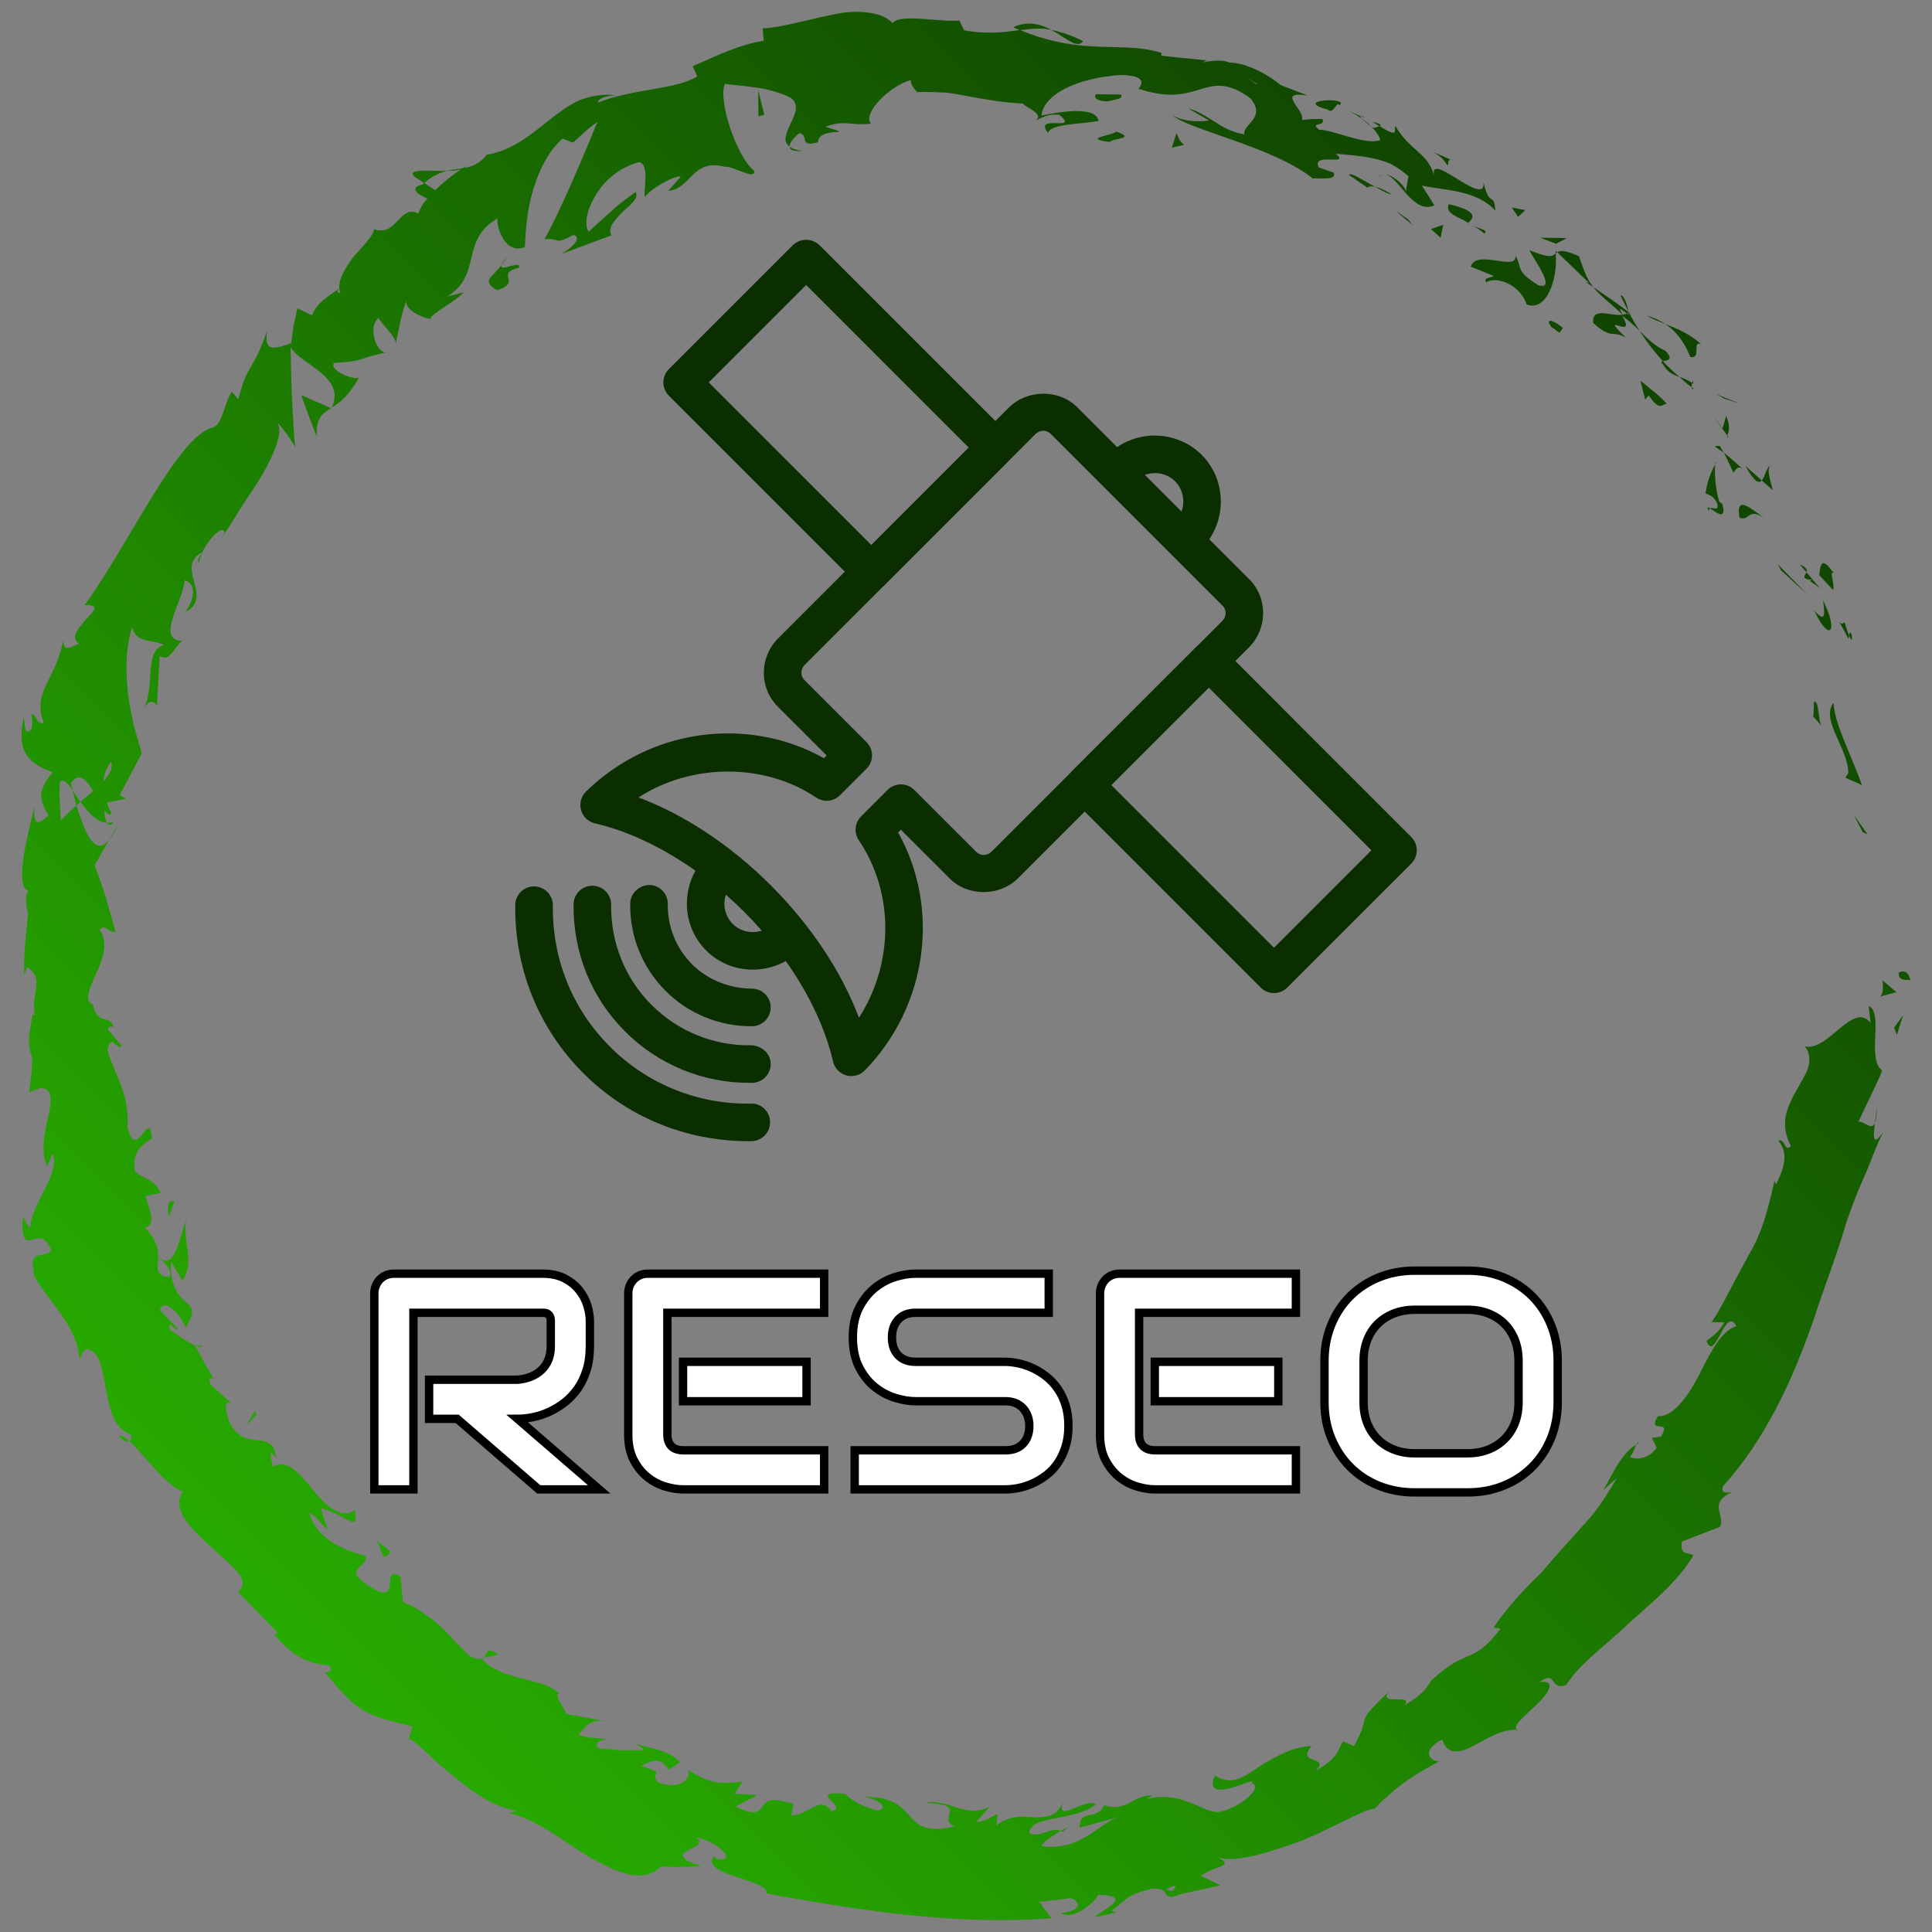 <?xml version="1.0" encoding="UTF-8" standalone="no" ?>
<!DOCTYPE svg PUBLIC "-//W3C//DTD SVG 1.1//EN" "http://www.w3.org/Graphics/SVG/1.1/DTD/svg11.dtd">
<svg xmlns="http://www.w3.org/2000/svg" xmlns:xlink="http://www.w3.org/1999/xlink" version="1.1" width="500" height="500" viewBox="0 0 500 500" xml:space="preserve">
<rect x="0" y="0" width="500" height="500" fill="#808080" stroke="none"/>
<desc>Logo for RESEO</desc>
<defs>
</defs>
<g transform="matrix(1.727 0 0 1.727 250 250)" id="n_fAuHnSbyV3S6o67riQa"  >
<g style="" vector-effect="non-scaling-stroke"   >
		<g transform="matrix(3.693 0 0 3.693 121.768 -47.657)" id="zaBJpGKNh4OfTV3_jV9RK"  >
<linearGradient id="SVGID_18" gradientUnits="userSpaceOnUse" gradientTransform="matrix(1 0 0 1 0 0)"  x1="12.211" y1="87.942" x2="89.256" y2="10.898">
<stop offset="0%" style="stop-color:rgb(44,192,0);stop-opacity: 1"/>
<stop offset="100%" style="stop-color:rgb(11,46,0);stop-opacity: 1"/>
</linearGradient>
<path style="stroke: none; stroke-width: 1; stroke-dasharray: none; stroke-linecap: butt; stroke-dashoffset: 0; stroke-linejoin: miter; stroke-miterlimit: 4; fill: url(#SVGID_18); fill-rule: nonzero; opacity: 1;" vector-effect="non-scaling-stroke"  transform=" translate(-83.71, -36.514)" d="M 88.588 49.717 C 88.568 50.074 88.981 49.946 89.059 50 C 88.938 49.396 88.48 49.734 88.588 49.717 z M 87.128 43.991 L 87.312 44.065 L 86.77 43.296 z M 85.941 38.738 C 85.397 39.43 86.543 40.591 86.54 41.59 L 86.42 41.779 L 87.089 42.076 C 86.704 40.948 85.968 39.584 85.941 38.738 z M 86.387 35.464 C 86.193 35.74 85.943 34.946 86.547 36.15 C 86.552 36.076 86.562 36.051 86.569 36.006 C 86.499 35.829 86.438 35.648 86.387 35.464 z M 86.569 36.006 C 86.792 36.555 86.653 35.56 86.569 36.006 z M 85.362 33.563 L 85.924 34.162 C 86.004 33.949 85.736 33.303 85.956 33.487 C 85.483 32.817 85.41 33.042 85.362 33.563 z M 84.575 33.13 L 84.842 33.442 C 84.874 33.349 84.849 33.243 84.575 33.13 z M 85.409 34.111 L 84.842 33.442 C 84.787 33.592 84.581 33.699 85.082 33.757 C 84.86 33.784 85.117 33.847 85.409 34.111 z M 85.516 34.587 C 85.571 35.035 85.66 35.591 85.15 34.979 C 85.755 36.298 86.178 35.909 85.516 34.587 z M 85.144 38.705 L 85.138 38.995 C 85.134 39.14 85.112 39.289 85.112 39.289 L 85.461 39.68 C 85.302 39.48 85.365 38.599 85.144 38.705 z M 83.373 29.128 C 83.219 29.168 83.166 29.566 83.03 29.717 L 83.475 30.114 C 83.412 29.81 83.203 29.282 83.373 29.128 z M 83.029 29.717 L 82.367 29.131 C 82.734 29.792 82.911 29.845 83.029 29.717 z M 83.805 33.357 L 84.894 34.358 L 83.684 33.124 z M 81.519 26.4 L 82.096 26.585 L 81.146 26.202 z M 80.132 24.707 C 80.6 24.791 80.173 24.018 80.569 24.189 C 80.124 23.774 79.59 23.557 79.116 23.371 C 79.536 23.646 79.865 24.057 80.132 24.707 z M 78.361 23.027 C 78.574 23.157 78.834 23.257 79.116 23.371 C 78.885 23.216 78.63 23.099 78.361 23.027 z M 81.629 27.892 C 81.665 27.787 81.786 27.548 81.581 27.103 L 81.434 27.621 L 81.629 27.892 z" stroke-linecap="round" />
</g>
		<g transform="matrix(3.693 0 0 3.693 97.649 -87.162)" id="xNsQaG9dKB-ht7OhOYfSZ"  >
<linearGradient id="SVGID_19" gradientUnits="userSpaceOnUse" gradientTransform="matrix(1 0 0 1 0 0)"  x1="12.211" y1="87.942" x2="89.256" y2="10.898">
<stop offset="0%" style="stop-color:rgb(44,192,0);stop-opacity: 1"/>
<stop offset="100%" style="stop-color:rgb(11,46,0);stop-opacity: 1"/>
</linearGradient>
<path style="stroke: none; stroke-width: 1; stroke-dasharray: none; stroke-linecap: butt; stroke-dashoffset: 0; stroke-linejoin: miter; stroke-miterlimit: 4; fill: url(#SVGID_19); fill-rule: nonzero; opacity: 1;" vector-effect="non-scaling-stroke"  transform=" translate(-77.178, -25.815)" d="M 81.431 27.638 L 81.435 27.621 L 81.024 27.03 L 81.431 27.638 z M 81.678 27.96 L 81.629 27.892 C 81.614 27.942 81.614 27.965 81.678 27.96 z M 83.14 31.244 C 82.676 30.938 81.936 30.213 82.127 31.23 C 82.56 31.379 82.446 30.792 83.14 31.244 z M 81.484 28.593 C 81.505 28.579 81.875 29.396 81.875 29.396 C 81.961 29.32 82.015 29.093 82.242 29.237 C 82.242 29.237 81.505 28.576 81.484 28.593 z M 81.112 28.322 L 81.484 28.593 L 81.317 28.309 z M 79.112 24.448 C 78.71 24.282 78.414 23.979 78.069 23.645 C 78.354 24.082 78.675 24.505 79.014 24.876 C 79.163 24.84 79.496 24.849 79.112 24.448 z M 80.257 25.988 L 80.186 25.934 C 80.19 25.999 80.206 26.04 80.257 25.988 z M 74.659 20.388 L 74.665 20.499 L 74.726 20.454 z M 79.011 24.992 C 79.206 25.33 79.439 25.432 79.688 25.512 C 79.449 25.316 79.224 25.103 79.014 24.876 C 78.947 24.892 78.912 24.914 79.011 24.992 z M 77.296 22.205 L 77.607 22.846 C 77.579 22.598 77.43 22.171 77.296 22.205 z M 80.2 25.755 L 80.25 25.79 C 80.244 25.631 80.219 25.671 80.2 25.755 z M 80.2 25.755 C 80.031 25.634 79.857 25.575 79.688 25.511 C 79.857 25.675 80.023 25.822 80.186 25.934 C 80.182 25.874 80.187 25.814 80.2 25.755 z M 71.849 21.687 C 72.123 21.424 73.175 21.661 73.486 22.571 C 74.278 22.89 74.76 21.567 74.665 20.499 C 74.529 20.622 74.449 20.709 73.598 20.375 C 73.741 20.696 74.736 22.009 73.965 21.794 C 72.997 21.194 73.333 21.11 73.033 20.595 C 73.098 21.259 71.444 20.303 71.216 21.038 L 72.143 21.412 C 72.087 21.511 71.699 21.445 71.849 21.687 z M 75.888 21.662 L 76.191 21.871 C 75.93 21.541 75.818 21.224 75.611 20.618 C 75.028 20.352 74.842 20.381 74.726 20.453 L 76.021 21.702 L 75.888 21.662 z" stroke-linecap="round" />
</g>
		<g transform="matrix(3.693 0 0 3.693 1.316 -18.789)" id="XTg84KqXqelCHLyk6yWSj"  >
<linearGradient id="SVGID_20" gradientUnits="userSpaceOnUse" gradientTransform="matrix(1 0 0 1 0 0)"  x1="12.211" y1="87.942" x2="89.256" y2="10.898">
<stop offset="0%" style="stop-color:rgb(44,192,0);stop-opacity: 1"/>
<stop offset="100%" style="stop-color:rgb(11,46,0);stop-opacity: 1"/>
</linearGradient>
<path style="stroke: none; stroke-width: 1; stroke-dasharray: none; stroke-linecap: butt; stroke-dashoffset: 0; stroke-linejoin: miter; stroke-miterlimit: 4; fill: url(#SVGID_20); fill-rule: nonzero; opacity: 1;" vector-effect="non-scaling-stroke"  transform=" translate(-51.09, -44.331)" d="M 77.385 22.99 C 76.9 23.065 76.115 22.644 76.184 23.324 C 76.951 24.026 76.944 23.597 77.513 23.923 C 76.287 22.737 78.018 24.121 77.358 23.035 C 77.639 23.234 77.861 23.444 78.069 23.645 C 77.901 23.387 77.746 23.12 77.606 22.846 L 77.614 22.894 L 77.62 22.9 L 77.615 22.903 C 77.627 22.996 77.62 23.037 77.585 22.954 C 77.578 22.953 77.562 22.939 77.554 22.933 C 77.503 22.963 77.445 22.982 77.386 22.989 C 77.112 22.557 77.412 22.852 77.554 22.933 C 77.574 22.922 77.597 22.918 77.615 22.903 L 77.614 22.895 C 77.645 22.859 76.191 21.872 76.191 21.872 C 76.414 22.169 76.784 22.443 77.385 22.99 z M 80.875 30.953 C 80.881 30.89 80.908 30.875 80.933 30.856 C 80.832 30.793 80.781 30.778 80.875 30.953 z M 80.744 30.238 C 80.857 30.308 81.054 30.301 81.219 30.658 C 81.285 31.015 81.043 30.765 80.932 30.855 C 81.149 30.992 81.623 31.397 81.418 30.655 L 81.307 30.586 C 81.089 29.941 81.083 28.899 81.192 28.966 C 80.956 29.354 80.804 29.788 80.744 30.238 z M 79.167 26.597 C 79.167 26.597 78.93 26.338 78.651 26.116 L 78.102 25.668 L 78.292 26.432 L 78.44 26.262 C 78.878 26.922 78.966 26.632 79.167 26.597 z M 74.673 20.112 L 75.108 19.891 C 75.119 19.872 74.042 19.869 74.042 19.869 L 74.673 20.112 z M 73.134 19.022 L 73.427 18.748 L 72.884 18.64 z M 20.952 67.197 L 21.241 67.456 C 21.155 67.358 21.058 67.271 20.952 67.197 z M 19.699 64.82 L 19.495 64.846 C 19.646 64.912 19.739 64.922 19.699 64.82 z M 29.678 17.157 C 28.956 17.163 28.035 17.056 28.346 17.387 L 28.749 17.649 C 29.011 17.407 29.331 17.238 29.678 17.157 z M 14.64 42.905 L 14.794 42.764 L 14.485 42.3 C 14.534 42.483 14.563 42.685 14.64 42.905 z M 16.342 43.639 L 15.957 44.309 C 16.079 44.163 16.206 43.948 16.342 43.639 z M 31.16 77.485 L 31.455 77.431 L 31.757 77.361 C 31.209 76.994 31.329 77.332 31.16 77.485 z M 55.48 11.889 C 55.073 11.681 54.64 11.527 54.193 11.43 C 54.807 11.774 55.262 12.221 55.48 11.889 z M 16.369 68.517 C 16.572 68.7 16.705 68.751 16.786 68.697 C 16.584 68.507 16.433 68.418 16.369 68.517 z M 52.648 11.328 C 52.739 11.376 52.83 11.403 52.923 11.444 C 53.318 11.401 53.721 11.333 54.192 11.43 C 53.741 11.178 53.193 11.065 52.648 11.328 z M 77.934 68.842 C 77.971 68.82 78.002 68.785 78.04 68.768 C 77.996 68.725 77.967 68.77 77.934 68.842 z M 87.694 55.068 C 87.696 55.242 87.654 55.52 87.619 55.783 C 87.669 55.66 87.699 55.444 87.694 55.068 z M 66.747 14.937 C 67.121 15.086 66.825 14.922 66.747 14.937 z M 67.687 17.296 C 67.591 17.303 67.505 17.331 67.449 17.415 C 67.511 17.347 67.596 17.305 67.687 17.296 z M 48.759 13.961 L 48.727 13.961 C 48.84 14.04 48.821 14.025 48.759 13.961 z M 67.203 15.376 C 67.079 15.252 66.943 15.138 66.799 15.038 C 66.859 15.104 66.981 15.21 67.203 15.376 z M 67.222 15.157 L 67.519 15.347 C 67.597 15.305 67.577 15.245 67.222 15.157 z" stroke-linecap="round" />
</g>
		<g transform="matrix(3.693 0 0 3.693 -17.926 0.78)" id="-QSYcn6V5CjKHKIkscWIG"  >
<linearGradient id="SVGID_21" gradientUnits="userSpaceOnUse" gradientTransform="matrix(1 0 0 1 0 0)"  x1="12.211" y1="87.942" x2="89.256" y2="10.898">
<stop offset="0%" style="stop-color:rgb(44,192,0);stop-opacity: 1"/>
<stop offset="100%" style="stop-color:rgb(11,46,0);stop-opacity: 1"/>
</linearGradient>
<path style="stroke: none; stroke-width: 1; stroke-dasharray: none; stroke-linecap: butt; stroke-dashoffset: 0; stroke-linejoin: miter; stroke-miterlimit: 4; fill: url(#SVGID_21); fill-rule: nonzero; opacity: 1;" vector-effect="non-scaling-stroke"  transform=" translate(-45.879, -49.631)" d="M 66.233 14.716 C 66.443 14.809 66.627 14.92 66.799 15.038 C 66.741 14.977 66.721 14.941 66.747 14.937 L 66.233 14.716 z M 54.572 84.517 C 54.597 84.527 54.626 84.531 54.654 84.546 C 54.988 84.313 54.834 84.365 54.572 84.517 z M 24.994 26.796 C 25.002 26.781 24.999 26.767 25.006 26.753 L 24.959 26.781 L 24.994 26.796 z" stroke-linecap="round" />
</g>
		<g transform="matrix(3.693 0 0 3.693 -97.403 -82.426)" id="HSvd1QcdNH_T7ST_zvr0o"  >
<linearGradient id="SVGID_22" gradientUnits="userSpaceOnUse" gradientTransform="matrix(1 0 0 1 0 0)"  x1="12.211" y1="87.942" x2="89.256" y2="10.898">
<stop offset="0%" style="stop-color:rgb(44,192,0);stop-opacity: 1"/>
<stop offset="100%" style="stop-color:rgb(11,46,0);stop-opacity: 1"/>
</linearGradient>
<path style="stroke: none; stroke-width: 1; stroke-dasharray: none; stroke-linecap: butt; stroke-dashoffset: 0; stroke-linejoin: miter; stroke-miterlimit: 4; fill: url(#SVGID_22); fill-rule: nonzero; opacity: 1;" vector-effect="non-scaling-stroke"  transform=" translate(-24.355, -27.098)" d="M 24.387 27.944 C 24.34 27.195 24.602 27.004 24.96 26.78 L 23.751 26.251 L 24.063 27.105 L 24.387 27.944 z" stroke-linecap="round" />
</g>
		<g transform="matrix(3.693 0 0 3.693 -2.042 0)" id="Zu6D03_S6tgoJ5BWWLg4a"  >
<linearGradient id="SVGID_23" gradientUnits="userSpaceOnUse" gradientTransform="matrix(1 0 0 1 0 0)"  x1="12.211" y1="87.942" x2="89.256" y2="10.898">
<stop offset="0%" style="stop-color:rgb(44,192,0);stop-opacity: 1"/>
<stop offset="100%" style="stop-color:rgb(11,46,0);stop-opacity: 1"/>
</linearGradient>
<path style="stroke: none; stroke-width: 1; stroke-dasharray: none; stroke-linecap: butt; stroke-dashoffset: 0; stroke-linejoin: miter; stroke-miterlimit: 4; fill: url(#SVGID_23); fill-rule: nonzero; opacity: 1;" vector-effect="non-scaling-stroke"  transform=" translate(-50.18, -49.42)" d="M 24.838 72.309 L 24.546 71.41 C 25.739 71.764 26.059 72.447 25.934 71.496 C 25.405 71.894 24.765 71.337 24.24 70.687 C 23.715 70.037 23.186 69.391 22.598 69.737 L 22.484 69.11 C 22.572 69.249 22.653 69.225 22.74 69.362 C 22.599 68.109 21.442 69.246 20.825 67.879 C 20.647 67.385 20.633 66.984 20.952 67.197 L 20.07 66.395 C 19.928 66.095 20.171 66.057 20.319 66.349 L 20.167 66.125 L 19.878 65.607 L 19.455 64.852 L 19.496 64.846 C 19.199 64.718 18.655 64.349 18.405 64.154 C 18.389 63.672 18.634 64.297 18.738 64.124 C 18.738 64.124 18.003 63.387 18.024 63.375 C 18.12 63.12 18.313 63.152 18.509 63.322 C 18.724 63.485 18.949 63.782 19.07 64.091 C 19.494 63.409 19.331 63.277 19.05 63.042 C 18.797 62.801 18.428 62.446 18.471 61.411 L 18.937 62.187 C 19.46 61.375 18.966 60.831 19.081 59.763 C 18.917 60.036 18.625 62.023 17.952 61.174 C 17.952 60.863 17.853 60.496 17.416 60.044 C 17.876 59.896 17.63 59.406 17.434 58.753 L 18.064 58.631 C 17.706 57.979 17.403 58.112 17.015 57.758 C 16.869 56.944 17.307 56.682 17.698 56.413 C 17.607 55.116 17.052 57.456 16.703 55.948 C 16.742 55.442 16.676 54.933 16.511 54.453 C 16.358 53.976 16.089 53.483 15.892 52.833 C 16.075 52.043 16.289 52.937 16.458 52.646 L 15.915 51.999 C 15.919 51.83 16.078 51.876 16.158 51.899 C 15.931 51.332 15.517 51.888 15.297 50.972 C 14.948 50.857 15.149 50.369 15.408 49.788 C 15.684 49.203 15.953 48.534 15.582 47.945 C 15.777 47.677 15.967 48.103 16.218 48.031 C 15.771 46.455 15.87 46.689 15.376 45.331 L 15.957 44.307 C 15.362 45.028 14.954 43.928 14.639 42.902 C 14.367 43.15 14.128 43.368 14.007 43.521 L 13.954 42.737 C 13.935 42.345 13.961 41.958 13.961 41.958 C 14.109 41.801 14.285 42.001 14.485 42.296 C 14.462 42.195 14.435 42.094 14.404 41.995 C 14.769 41.523 15.058 41.884 15.313 42.325 L 14.794 42.76 C 15.119 43.203 15.492 43.613 15.872 43.607 C 15.813 43.501 15.778 43.31 15.773 43.106 C 15.862 43.219 15.946 43.296 16.016 43.266 C 16.095 43.232 15.958 43.053 15.866 42.792 L 16.645 42.627 L 16.388 42.49 L 17.283 40.8 C 17.193 40.432 17.076 40.062 16.968 39.682 C 16.88 39.296 16.807 38.906 16.749 38.514 C 16.646 37.699 16.584 36.756 16.887 35.677 C 17.129 36.378 17.622 36.117 18.177 36.391 C 17.342 36.679 17.861 38.048 17.355 39.02 C 17.618 38.503 17.853 38.721 17.9 38.889 L 18.012 36.844 C 18.462 37.077 18.497 36.595 18.926 36.23 C 17.841 36.175 18.955 34.637 19.032 33.767 C 19.35 33.879 19.573 34.211 19.079 35.049 C 20.224 34.443 18.598 33.228 19.744 32.624 C 19.626 32.834 19.513 32.92 19.613 33.085 C 19.646 32.457 20.567 31.398 20.645 31.831 L 20.527 32.038 C 20.758 31.715 21.029 31.297 21.297 30.841 C 21.583 30.396 21.914 29.944 22.171 29.489 C 22.701 28.592 23.021 27.724 22.791 27.372 C 22.885 27.431 23.437 28.182 23.52 28.369 C 23.52 28.369 23.481 28.113 23.461 27.749 L 23.381 26.376 C 23.334 25.364 23.33 24.305 23.33 24.305 C 23.691 24.994 25.581 25.498 25.003 26.751 C 25.343 26.556 25.695 26.265 26.095 25.553 C 25.833 25.643 24.879 25.243 25.09 24.949 C 26.383 24.873 25.904 24.798 27.249 24.512 C 26.861 24.654 26.409 23.516 26.901 23.118 C 26.941 23.313 27.675 23.941 27.59 24.18 L 27.786 23.241 C 27.897 22.779 28.041 22.335 28.041 22.335 C 27.857 22.725 28.585 23.117 29.048 23.17 C 28.788 23.088 30.097 22.412 30.35 22.082 L 29.687 22.253 C 31.126 21.357 30.181 19.972 31.726 19.084 C 31.657 19.397 32.025 20.576 32.829 20.251 C 32.859 19.911 32.87 19.044 33.095 18.186 C 33.317 17.33 33.719 16.403 34.365 15.846 L 34.783 16.011 L 35.27 15.569 C 35.514 15.346 35.779 15.165 35.779 15.165 C 35.564 15.676 35.176 16.639 34.769 17.553 C 34.363 18.477 33.945 19.371 33.631 19.927 C 34.32 19.872 33.972 20.191 34.806 19.754 C 35.241 19.888 34.559 20.392 34.323 20.524 L 36.35 19.77 C 36.168 19.485 36.471 19.151 36.789 18.825 C 37.12 18.533 37.47 18.261 37.327 18.014 L 37.013 18.244 C 36.822 18.374 36.578 18.567 36.348 18.787 L 35.422 19.621 C 35.233 19.34 35.335 18.761 35.691 18.169 C 36.078 17.496 36.715 17.004 37.464 16.8 C 37.942 16.91 37.6 18.025 37.718 18.22 C 37.822 17.937 38.968 17.292 39.156 17.397 L 38.649 17.966 C 39.097 17.936 39.355 17.604 39.659 17.306 C 39.963 17.017 40.331 16.817 40.924 16.989 C 41.293 16.939 42.177 17.561 42.141 17.159 C 41.405 16.557 40.666 14.296 40.948 13.629 C 41.022 13.637 41.571 13.685 42.154 13.767 C 42.734 13.828 43.373 14.053 43.619 14.191 C 44.333 14.691 42.956 15.742 43.573 16.17 C 43.56 15.986 43.85 15.713 43.976 15.62 C 44.385 15.717 43.916 16.205 44.725 15.997 C 44.761 15.303 46.418 15.796 45.033 15.367 C 45.828 15.069 45.915 15.327 46.876 15.243 C 46.518 14.82 47.63 13.706 48.501 13.466 C 48.457 13.642 48.66 13.858 48.755 13.956 C 49.192 13.949 49.578 13.961 49.936 13.98 C 50.294 14.024 50.624 14.094 50.949 14.151 C 51.599 14.27 52.229 14.381 53.034 14.424 C 53.171 14.59 53.919 14.844 53.563 15.109 C 53.8 15.019 54.034 14.824 54.524 14.882 C 55.385 15.61 53.434 14.807 54.063 15.621 C 54.167 15.237 55.373 15.268 56.111 15.131 C 56 14.495 54.509 14.768 53.797 14.908 C 53.874 14.068 55.214 13.377 57.043 13.263 C 58.465 13.31 57.524 13.921 57.789 13.842 C 59.032 14.237 59.659 14.018 60.237 13.846 C 60.812 13.672 61.345 13.526 62.284 14.217 C 62.927 15.024 61.968 15.239 62.023 15.672 C 61.467 15.581 61.099 15.343 60.766 15.124 C 60.427 14.925 60.134 14.715 59.763 14.63 L 60.595 15.107 C 60.199 15.19 59.451 15.137 59.1 14.886 C 59.667 15.457 63.223 16.184 64.8 17.462 C 65.184 17.448 65.809 17.541 65.645 17.222 L 65.051 17.019 C 64.707 16.372 66.374 16.991 65.739 16.46 C 66.189 16.507 66.687 16.53 67.199 16.636 C 67.455 16.689 67.715 16.762 67.97 16.871 C 68.214 17.001 68.455 17.166 68.686 17.377 L 68.574 18.026 C 68.644 17.86 68.08 17.297 67.698 17.289 C 68.275 17.314 68.852 18.958 69.739 18.556 L 69.234 17.752 C 70.117 17.953 71.462 17.916 72.214 18.776 C 72.156 17.982 71.979 18.678 71.734 17.631 C 71.83 18.72 69.319 16.115 69.769 17.474 C 69.492 16.371 68.786 16.411 68.156 15.331 C 68.092 15.525 68.316 15.838 67.517 15.341 C 67.432 15.376 67.343 15.4 67.252 15.411 L 67.202 15.37 L 67.238 15.414 C 67.188 15.424 67.182 15.428 67.252 15.429 C 67.412 15.606 67.526 15.778 67.54 15.91 C 66.913 16.122 65.611 15.479 65.072 15.488 C 64.622 15.165 65.369 15.373 65.189 15.047 L 64.785 15.053 L 64.372 15.09 C 64.482 14.653 63.277 13.892 64.6 14.099 L 63.501 13.674 C 62.936 13.205 62.061 12.76 61.442 12.765 C 60.926 12.53 59.944 12.891 60.508 12.673 L 58.654 12.484 L 58.663 12.371 C 57.795 12.08 56.825 12.168 55.864 12.103 C 54.853 12.057 53.858 11.832 52.925 11.44 C 52.304 11.521 51.672 11.628 50.656 11.451 L 50.462 11.053 C 49.679 11.137 48.072 10.754 47.75 11.157 C 47.522 10.907 47.163 10.78 46.73 10.73 C 46.297 10.67 45.793 10.704 45.283 10.824 C 44.256 11.029 43.191 11.353 42.48 11.37 L 42.525 11.876 C 41.579 12.018 40.727 12.433 39.638 12.909 L 39.828 13.323 C 38.949 13.869 37.279 13.797 35.779 14.39 C 35.817 14.193 36.217 14.093 36.523 14.092 C 35.985 14.019 35.488 14.116 35.024 14.299 C 34.571 14.507 34.163 14.828 33.762 15.138 C 32.97 15.783 32.206 16.363 31.292 16.495 C 31.076 16.787 30.753 16.981 30.394 17.034 C 30.425 17.014 30.452 16.988 30.473 16.958 C 30.433 16.977 30.376 17.01 30.318 17.045 C 30.115 17.078 29.9 17.104 29.679 17.154 C 29.867 17.158 30.054 17.138 30.237 17.096 C 29.957 17.277 29.554 17.587 29.194 17.938 L 28.75 17.645 L 28.659 17.716 C 28.141 17.825 28.452 18.109 28.874 18.276 C 28.715 18.455 28.59 18.662 28.507 18.886 C 27.744 18.486 27.637 19.862 26.712 19.519 C 26.701 19.78 26.252 20.211 25.851 20.677 C 25.483 21.184 25.167 21.727 25.355 22.131 C 25.269 22.059 25.129 22.115 25.317 21.934 C 24.856 22.222 24.388 22.517 24.197 23.015 L 23.6 22.733 L 23.451 23.426 L 23.348 24.147 C 22.604 24.411 22.235 24.494 22.38 23.635 C 21.747 25.415 21.617 24.863 21.204 26.42 L 20.941 26.112 C 20.636 26.544 20.559 27.531 20.112 27.583 C 18.703 28.02 16.775 32.281 14.966 34.781 C 15.632 34.752 15.346 35.009 15.026 35.35 C 14.724 35.699 14.356 36.13 14.757 36.349 C 14.44 36.413 14.146 36.761 14.094 36.21 C 13.828 37.769 12.816 38.283 13.313 39.557 C 13.002 39.655 13.009 39.122 12.811 39.23 C 12.837 39.37 12.917 39.779 12.717 39.894 C 12.519 40.007 12.551 39.61 12.499 39.333 C 12.136 40.924 12.926 41.273 13.674 41.561 C 13.393 41.9 13.238 42.172 13.204 42.44 C 13.194 42.712 13.298 42.98 13.513 43.306 C 13.216 43.527 12.876 43.941 12.932 42.96 C 12.819 43.487 12.027 46.239 12.693 46.358 C 12.522 46.513 12.606 47.116 12.673 47.264 C 12.573 48.482 12.51 48.59 12.511 49.791 L 12.631 49.46 C 13.357 49.938 12.8 50.447 12.939 51.409 L 12.859 51.385 C 12.636 52.499 12.715 52.74 12.784 52.969 C 12.879 53.199 12.849 53.426 12.721 54.544 L 13.18 54.37 C 14.234 54.43 12.862 56.351 13.454 57.555 L 13.65 57.052 C 14.082 57.645 12.736 59.227 12.778 59.982 C 12.73 60.157 12.577 59.78 12.459 59.583 C 12.343 61.573 13.127 59.661 13.614 60.961 C 13.364 61.306 12.681 60.892 12.905 61.816 C 12.855 62.081 13.354 62.648 13.838 63.306 C 14.342 63.959 14.749 64.733 14.757 65.428 C 14.874 65.067 14.996 64.72 15.451 65.215 C 15.964 66.029 15.688 68.072 16.873 68.446 C 16.875 68.588 16.84 68.662 16.786 68.698 C 17.361 69.239 18.356 70.604 18.958 70.733 C 18.447 71.483 19.338 72.306 20.144 73.031 C 20.932 73.778 21.77 74.33 21.192 74.822 L 22.806 76.475 L 22.653 76.539 C 23.603 77.684 24.299 77.72 24.905 77.807 C 25.085 78.111 24.808 78.052 24.733 78.092 C 26.093 79.791 26.411 79.812 28.267 80.281 L 28.127 80.796 C 28.404 80.827 28.9 81.461 29.672 82.082 C 30.437 82.702 31.366 83.507 32.464 83.694 C 32.419 83.735 32.335 83.801 32.15 83.79 C 33.368 84.03 34.465 85.025 35.57 85.645 C 36.672 86.254 37.68 86.661 38.363 85.95 C 38.363 85.95 38.759 85.996 39.171 85.972 L 39.982 85.952 C 38.096 85.321 40.483 85.272 39.779 84.782 C 40.538 84.868 41.561 85.802 40.619 85.656 L 40.5 85.529 C 39.918 86.34 42.804 86.49 42.633 87.056 C 46.529 87.77 50.423 88.357 54.204 88.059 L 53.951 87.728 L 53.701 87.383 C 53.703 87.41 54.985 87.244 54.985 87.244 C 55.342 87.361 55.519 87.742 54.588 87.853 C 55.132 88.19 56.092 87.272 56.084 87.113 C 57.933 87.129 55.52 88.063 56.07 87.996 L 56.822 87.825 L 56.636 87.767 C 57.194 87.352 57.201 87.118 58.283 86.859 C 58.999 86.827 58.737 87.208 59.015 87.166 C 59.026 87.218 59.124 87.218 59.438 87.08 L 61.062 86.725 L 60.262 86.336 C 60.889 85.89 61.749 85.965 60.839 85.543 C 61.509 85.88 62.969 85.413 64.355 84.916 C 65.712 84.346 66.93 83.611 67.314 83.615 C 67.489 83.417 67.681 83.235 67.887 83.07 C 68.08 82.891 68.284 82.723 68.496 82.568 C 68.926 82.256 69.408 81.98 69.948 81.681 C 69.621 81.739 69.129 81.279 70.06 80.805 C 70.253 81.455 70.771 81.363 71.344 81.055 C 71.919 80.749 72.591 80.312 73.235 80.432 C 72.729 80.412 73.32 79.92 73.84 79.439 C 74.359 78.952 74.739 78.405 74.008 78.473 C 74.734 77.962 74.372 78.82 75.082 78.602 C 75.682 77.666 76.674 77.018 77.567 76.149 C 78.479 75.307 79.559 74.493 80.247 73.338 C 80.131 73.199 79.657 73.385 79.786 72.775 L 81.329 72.179 C 81.559 71.69 80.821 71.245 81.812 70.764 C 81.618 70.798 81.329 70.845 81.462 70.518 C 83.203 68.585 84.318 66.134 85.17 63.644 C 85.579 62.387 86.067 61.161 86.435 59.891 C 86.645 59.264 86.881 58.642 87.156 58.024 C 87.438 57.408 87.638 56.771 87.953 56.148 C 87.507 56.804 87.548 56.322 87.617 55.783 C 87.483 56.121 87.189 55.709 86.943 55.741 L 87.435 54.709 L 87.774 53.989 C 87.867 53.791 87.906 53.656 87.906 53.656 C 87.269 53.2 87.983 51.295 87.361 51.044 L 87.441 51.735 C 86.74 50.811 85.72 52.908 84.773 52.682 C 84.973 52.937 84.986 53.219 84.913 53.52 C 84.822 53.819 84.616 54.133 84.432 54.463 C 84.058 55.127 83.726 55.834 84.206 56.719 C 83.963 57.021 83.947 56.37 83.701 56.51 C 84.068 56.977 84.006 57.461 83.612 58.273 L 83.538 58.153 C 83.262 59.356 83.035 60.214 82.562 61.021 L 81.869 62.308 C 81.619 62.771 81.374 63.295 80.991 63.871 L 81.512 63.88 C 81.196 64.39 81.007 64.439 80.78 64.636 C 81.133 65.557 81.54 63.155 81.994 64.037 C 81.378 64.204 80.922 65.14 80.465 66.047 C 79.991 66.943 79.393 67.741 78.808 67.685 C 78.335 68.452 79.412 67.746 78.935 68.52 L 78.561 68.565 L 78.761 68.971 C 78.405 69.456 77.879 69.456 77.674 69.338 C 77.784 69.241 77.86 68.974 77.934 68.84 C 77.191 69.245 76.745 70.623 76.496 70.769 L 77.157 70.189 C 76.837 70.715 76.496 71.275 76.073 71.787 L 74.72 73.295 L 74.053 74.061 C 73.812 74.294 73.577 74.53 73.352 74.77 C 72.902 75.25 72.49 75.744 72.143 76.264 L 72.423 76.311 C 71.268 77.827 71.102 77.027 69.615 78.412 L 69.644 78.324 C 69.46 78.768 69.041 79.129 68.552 79.4 C 68.847 78.915 67.462 79.467 67.88 78.874 C 66.408 80.271 67.247 79.705 66.475 81.072 L 66.024 80.877 C 65.768 81.373 65.812 81.548 64.919 82.085 C 65.543 81.431 64.094 81.856 64.758 81.069 C 64.284 81.102 63.824 81.237 63.407 81.464 C 63.079 81.624 62.764 81.81 62.465 82.02 C 61.921 82.386 61.477 82.667 60.836 82.272 C 60.243 83.582 62.751 82.176 62.311 82.572 C 62.87 82.724 61.807 83.573 61.125 83.714 C 60.464 83.963 59.605 82.793 57.993 83.244 C 58.157 83.207 58.15 83.128 58.313 83.092 C 57.641 82.968 57.199 83.804 56.341 83.471 C 56.021 84.147 55.342 83.587 55.34 84.387 L 56.865 83.97 C 56.038 84.304 55.325 85.35 53.781 85.132 C 53.88 84.956 54.293 84.68 54.575 84.518 C 54.12 84.339 53.773 84.825 53.301 84.601 C 53.351 83.847 55.172 84.152 56.007 83.428 C 55.511 83.164 54.338 84.263 54.683 83.342 C 54.426 83.933 54.003 83.963 53.53 83.969 C 53.048 83.932 52.518 83.854 51.969 84.3 L 52.017 83.823 C 51.843 83.906 51.479 84.149 51.144 84.154 L 51.716 83.509 C 50.817 84.074 49.954 83.176 49.094 83.376 C 50.002 83.422 50.105 83.56 50.077 83.745 C 50.049 83.935 49.883 84.177 50.278 84.329 C 47.954 84.897 48.984 83.043 46.482 83.14 C 46.821 83.113 47.734 83.491 47.182 83.69 C 46.703 83.594 46.093 83.313 45.837 83.014 C 44.179 82.859 46.027 83.537 45.284 83.719 C 44.798 83.059 44.432 83.827 43.648 83.895 L 43.731 83.42 C 42.804 83.145 42.647 83.275 42.486 83.512 C 42.333 83.724 42.198 83.931 41.385 83.529 L 42.261 83.064 L 41.341 83.005 L 41.659 82.52 C 40.619 82.648 40.314 82.545 39.469 82.057 C 39.574 82.457 39.08 82.845 38.254 82.559 C 37.797 82.087 38.72 82.241 37.549 81.887 C 37.92 81.701 38.325 81.446 38.668 82.044 C 38.771 81.914 39.02 81.852 39.122 81.723 C 38.651 81.199 37.692 81.12 37.281 80.976 C 37.431 81.049 37.608 81.141 37.679 81.239 L 36.736 81.245 L 35.809 81.167 C 35.634 80.881 35.895 80.846 36.147 80.809 C 35.808 80.704 35.493 80.798 35.001 80.607 C 35.295 80.313 35.446 79.937 36.173 80.083 L 34.503 79.763 C 34.476 79.57 33.97 78.977 34.229 78.945 C 33.597 78.27 31.929 78.469 31.083 77.533 C 30.99 77.558 30.847 77.542 30.608 77.432 C 30.176 77.052 29.831 76.617 29.421 76.231 C 29.21 76.033 28.981 75.854 28.738 75.696 C 28.476 75.5 28.188 75.343 27.881 75.23 L 27.788 74.196 C 26.9 73.606 27.962 75.549 26.465 74.55 C 25.372 73.856 26.532 73.811 26.365 73.362 C 25.71 73.163 24.429 72.825 24.081 71.597 C 24.437 71.792 24.559 72.08 24.838 72.309 z M 17.953 61.201 C 18.137 61.41 18.604 61.775 18.401 62.05 C 17.785 61.974 17.952 61.663 17.953 61.201 z M 16.035 41.134 C 16.14 41.365 15.988 41.637 15.725 41.929 C 15.748 41.678 15.836 41.406 16.035 41.134 z M 62.553 13.635 C 62.539 13.638 62.529 13.64 62.516 13.646 C 61.968 13.246 62.16 13.396 62.553 13.635 z M 63.741 14.292 C 63.891 14.276 63.907 14.21 63.878 14.128 C 63.746 14.209 63.461 14.114 63.151 13.964 C 63.197 14.115 63.328 14.256 63.741 14.292 z M 59.118 86.957 L 58.838 86.899 C 59.368 86.619 59.241 86.781 59.118 86.957 z" stroke-linecap="round" />
</g>
		<g transform="matrix(3.693 0 0 3.693 -19.648 -12.956)" id="LgPuD8hXWUxm-0lsqqnjX"  >
<linearGradient id="SVGID_24" gradientUnits="userSpaceOnUse" gradientTransform="matrix(1 0 0 1 0 0)"  x1="12.211" y1="87.942" x2="89.256" y2="10.898">
<stop offset="0%" style="stop-color:rgb(44,192,0);stop-opacity: 1"/>
<stop offset="100%" style="stop-color:rgb(11,46,0);stop-opacity: 1"/>
</linearGradient>
<path style="stroke: none; stroke-width: 1; stroke-dasharray: none; stroke-linecap: butt; stroke-dashoffset: 0; stroke-linejoin: miter; stroke-miterlimit: 4; fill: url(#SVGID_24); fill-rule: nonzero; opacity: 1;" vector-effect="non-scaling-stroke"  transform=" translate(-45.413, -45.911)" d="M 16.146 43.549 C 16.063 43.596 15.967 43.618 15.872 43.611 C 15.936 43.727 16.028 43.746 16.146 43.549 z M 31.05 77.505 L 31.078 77.533 C 31.108 77.523 31.136 77.507 31.159 77.485 L 31.05 77.505 z M 44.092 16.348 C 43.837 16.316 43.685 16.251 43.577 16.174 C 43.585 16.291 43.715 16.373 44.092 16.348 z M 70.505 16.74 L 69.694 16.394 C 70.067 16.592 70.141 16.761 70.282 16.937 C 70.325 16.831 70.267 16.604 70.505 16.74 z M 74.506 23.515 C 74.634 23.551 74.696 23.679 74.823 23.713 L 74.953 23.528 C 74.567 23.197 74.186 23.095 74.506 23.515 z M 70.326 18.507 C 70.153 18.897 70.703 19.005 71.202 19.313 C 71.173 19.293 71.144 19.276 71.119 19.251 C 71.585 18.884 70.972 18.657 70.326 18.507 z M 71.319 19.383 C 71.474 19.475 71.628 19.577 71.758 19.698 C 71.946 19.555 71.609 19.527 71.319 19.383 z M 65.424 14.671 C 65.64 14.89 65.796 14.274 65.877 14.496 C 66.376 14.148 63.889 14.261 65.424 14.671 z M 69.992 19.868 L 70.094 19.344 L 69.6 19.516 z M 66.275 17.323 L 67.034 17.843 C 67.061 17.763 67.188 17.77 67.335 17.799 C 66.835 17.539 66.321 17.181 66.275 17.323 z" stroke-linecap="round" />
</g>
		<g transform="matrix(3.693 0 0 3.693 10.416 -21.348)" id="CXhGFkPmZLLu7A7wJfye2"  >
<linearGradient id="SVGID_25" gradientUnits="userSpaceOnUse" gradientTransform="matrix(1 0 0 1 0 0)"  x1="12.211" y1="87.942" x2="89.256" y2="10.898">
<stop offset="0%" style="stop-color:rgb(44,192,0);stop-opacity: 1"/>
<stop offset="100%" style="stop-color:rgb(11,46,0);stop-opacity: 1"/>
</linearGradient>
<path style="stroke: none; stroke-width: 1; stroke-dasharray: none; stroke-linecap: butt; stroke-dashoffset: 0; stroke-linejoin: miter; stroke-miterlimit: 4; fill: url(#SVGID_25); fill-rule: nonzero; opacity: 1;" vector-effect="non-scaling-stroke"  transform=" translate(-53.554, -43.638)" d="M 67.334 17.799 C 67.591 17.941 67.827 18.09 68.01 18.099 C 67.869 18.025 67.575 17.849 67.334 17.799 z M 68.856 19.354 L 68.682 19.126 L 68.155 18.763 z M 57.021 14.056 L 56.008 14.046 C 55.88 14.2 56.13 14.345 56.506 14.333 C 56.762 14.25 57.141 14.242 57.021 14.056 z M 59.588 16.094 C 59.364 15.929 59.376 15.817 59.275 15.621 L 59.085 16.213 L 59.588 16.094 z M 56.834 15.56 C 56.702 15.714 55.379 15.84 56.574 15.981 C 56.701 15.815 57.671 15.858 56.834 15.56 z M 42.309 14.945 L 42.549 14.875 L 42.303 13.887 z M 31.702 22.001 C 32.759 21.647 31.586 21.337 32.592 21.083 C 32.689 20.742 31.768 21.292 31.884 20.978 C 31.448 21.54 31.076 21.597 31.702 22.001 z M 31.884 20.978 C 31.954 20.888 32.026 20.788 32.096 20.669 C 32.009 20.76 31.938 20.864 31.884 20.978 z M 88.507 52.211 L 88.76 51.416 L 88.392 51.92 z M 87.828 50.658 L 88.486 50.481 L 87.922 50 C 87.942 50.178 87.981 50.525 87.828 50.658 z M 18.61 58.975 L 18.447 58.967 C 18.311 59.116 18.339 59.275 18.392 59.595 L 18.61 58.975 z M 21.949 67.616 L 21.877 67.472 L 21.538 68.044 z M 27.386 73.187 C 27.16 72.97 26.821 72.787 26.63 72.532 C 27.146 72.979 26.944 73.761 27.386 73.187 z" stroke-linecap="round" />
</g>
</g>
</g>
<g transform="matrix(1.348 0 0 1.348 250 178.704)" id="dlbYKDUWPOQ1L3k-b8cgE"  >
<g style="" vector-effect="non-scaling-stroke"   >
		<g transform="matrix(3.606 0 0 3.606 14.222 -14.217)" id="GM6NawEX1pb_z2ZjvRccQ"  >
<path style="stroke: none; stroke-width: 1; stroke-dasharray: none; stroke-linecap: butt; stroke-dashoffset: 0; stroke-linejoin: miter; stroke-miterlimit: 4; fill: rgb(11,46,0); fill-rule: nonzero; opacity: 1;" vector-effect="non-scaling-stroke"  transform=" translate(-27.944, -20.064)" d="M 18.961 18.676 C 18.696 18.676 18.441 18.571 18.254 18.383 L 8.18 8.31 C 7.791 7.919 7.791 7.287 8.18 6.896 L 14.783 0.293 C 15.18 -0.082 15.8 -0.082 16.197 0.293 L 26.27 10.367 C 26.458 10.554 26.563 10.809 26.563 11.074 C 26.563 11.339 26.458 11.594 26.27 11.781 L 19.667 18.384 C 19.48 18.572 19.226 18.677 18.961 18.676 z M 10.301 7.603 L 18.961 16.262 L 24.149 11.074 L 15.49 2.414 L 10.301 7.603 z M 40.396 40.115 C 40.131 40.115 39.876 40.01 39.689 39.822 L 29.615 29.746 C 29.225 29.356 29.225 28.722 29.615 28.332 L 36.219 21.73 C 36.406 21.542 36.661 21.437 36.926 21.437 C 37.191 21.437 37.446 21.542 37.633 21.73 L 47.706 31.806 C 47.894 31.993 47.999 32.248 47.999 32.513 C 47.999 32.778 47.894 33.033 47.706 33.22 L 41.103 39.822 C 40.916 40.01 40.661 40.115 40.396 40.115 z M 31.736 29.039 L 40.396 37.701 L 45.584 32.513 L 36.925 23.851 L 31.736 29.039 z" stroke-linecap="round" />
</g>
		<g transform="matrix(3.606 0 0 3.606 -8.495 8.518)" id="IFEsQ2nLBsC1QJaCuHx-X"  >
<path style="stroke: none; stroke-width: 1; stroke-dasharray: none; stroke-linecap: butt; stroke-dashoffset: 0; stroke-linejoin: miter; stroke-miterlimit: 4; fill: rgb(11,46,0); fill-rule: nonzero; opacity: 1;" vector-effect="non-scaling-stroke"  transform=" translate(-21.643, -26.369)" d="M 17.896 44.534 C 17.43 44.534 17.025 44.212 16.921 43.758 C 16.311 41.093 14.59 38.193 12.199 35.8 C 9.806 33.41 6.905 31.69 4.24 31.078 C 3.884 30.995 3.602 30.725 3.504 30.373 C 3.405 30.021 3.506 29.644 3.766 29.388 C 5.815 27.391 8.502 26.291 11.33 26.291 C 13.139 26.291 14.887 26.746 16.433 27.613 L 16.581 27.465 L 13.971 24.856 C 12.978 23.861 12.992 22.233 14 21.225 L 26.279 8.944 C 27.259 7.967 28.951 7.957 29.91 8.916 L 39.084 18.089 C 40.075 19.082 40.063 20.71 39.058 21.718 L 26.773 34 C 25.798 34.975 24.104 34.988 23.142 34.025 L 20.533 31.418 L 20.385 31.566 C 22.643 35.599 21.954 40.802 18.612 44.232 C 18.424 44.425 18.166 44.534 17.896 44.534 z M 6.565 29.699 C 9.022 30.625 11.469 32.245 13.613 34.385 C 15.753 36.529 17.373 38.974 18.299 41.429 C 20.143 38.554 20.2 34.817 18.291 31.975 C 18.024 31.578 18.076 31.048 18.414 30.71 L 19.826 29.297 C 20.014 29.109 20.268 29.004 20.534 29.004 C 20.799 29.004 21.053 29.109 21.241 29.297 L 24.557 32.611 C 24.658 32.71 24.794 32.765 24.935 32.763 C 25.094 32.763 25.245 32.7 25.36 32.585 L 37.643 20.304 C 37.871 20.075 37.883 19.715 37.669 19.501 L 28.496 10.329 C 28.396 10.232 28.261 10.178 28.121 10.179 C 27.96 10.179 27.805 10.243 27.692 10.358 L 15.414 22.638 C 15.189 22.863 15.176 23.23 15.386 23.44 L 18.702 26.756 C 18.89 26.943 18.996 27.198 18.996 27.463 C 18.996 27.728 18.89 27.983 18.702 28.17 L 17.289 29.583 C 16.951 29.922 16.421 29.974 16.024 29.706 C 13.256 27.848 9.39 27.874 6.565 29.699 z" stroke-linecap="round" />
</g>
		<g transform="matrix(3.606 0 0 3.606 -2.331 2.315)" id="pS_dZsUSpnwjPr2uoRvb9"  >
<path style="stroke: none; stroke-width: 1; stroke-dasharray: none; stroke-linecap: butt; stroke-dashoffset: 0; stroke-linejoin: miter; stroke-miterlimit: 4; fill: rgb(11,46,0); fill-rule: nonzero; opacity: 1;" vector-effect="non-scaling-stroke"  transform=" translate(-23.353, -24.648)" d="M 12.643 38.865 C 11.712 38.87 10.818 38.501 10.16 37.842 C 8.781 36.462 8.802 34.196 10.205 32.789 C 10.595 32.398 11.229 32.398 11.62 32.788 C 12.01 33.179 12.01 33.812 11.62 34.203 C 10.995 34.829 10.974 35.827 11.574 36.428 C 11.861 36.716 12.27 36.876 12.663 36.866 C 13.089 36.86 13.496 36.687 13.796 36.383 C 14.186 35.992 14.82 35.992 15.211 36.383 C 15.601 36.773 15.601 37.406 15.211 37.797 C 14.543 38.471 13.637 38.855 12.688 38.866 L 12.643 38.865 z M 35.794 16.8 C 35.389 16.801 35.024 16.557 34.869 16.183 C 34.714 15.809 34.8 15.379 35.087 15.093 C 35.712 14.468 35.732 13.47 35.13 12.869 C 34.847 12.586 34.462 12.428 34.061 12.431 L 34.041 12.431 C 33.615 12.437 33.209 12.61 32.91 12.913 C 32.52 13.304 31.887 13.305 31.495 12.914 C 31.104 12.524 31.104 11.891 31.494 11.5 C 32.161 10.826 33.067 10.442 34.016 10.431 C 34.971 10.432 35.872 10.783 36.544 11.455 C 37.924 12.837 37.904 15.103 36.5 16.507 C 36.313 16.695 36.059 16.8 35.794 16.8 z" stroke-linecap="round" />
</g>
		<g transform="matrix(3.606 0 0 3.606 -50.985 50.891)" id="y6CkrY0DR_0Yx0Id7ajRd"  >
<path style="stroke: none; stroke-width: 1; stroke-dasharray: none; stroke-linecap: butt; stroke-dashoffset: 0; stroke-linejoin: miter; stroke-miterlimit: 4; fill: rgb(11,46,0); fill-rule: nonzero; opacity: 1;" vector-effect="non-scaling-stroke"  transform=" translate(-9.858, -38.121)" d="M 12.571 41.881 C 10.858 41.89 9.212 41.213 8.002 40 C 6.769 38.769 6.089 37.09 6.12 35.348 C 6.127 34.795 6.599 34.383 7.132 34.36 C 7.684 34.367 8.126 34.82 8.12 35.372 C 8.097 36.575 8.565 37.736 9.416 38.587 C 10.267 39.437 11.437 39.876 12.628 39.882 C 13.164 39.899 13.591 40.334 13.598 40.871 C 13.604 41.407 13.187 41.852 12.652 41.882 L 12.571 41.881 z" stroke-linecap="round" />
</g>
		<g transform="matrix(3.606 0 0 3.606 -56.418 56.4)" id="TynQbDScQUk6r2uH1yfqi"  >
<path style="stroke: none; stroke-width: 1; stroke-dasharray: none; stroke-linecap: butt; stroke-dashoffset: 0; stroke-linejoin: miter; stroke-miterlimit: 4; fill: rgb(11,46,0); fill-rule: nonzero; opacity: 1;" vector-effect="non-scaling-stroke"  transform=" translate(-8.352, -39.649)" d="M 12.488 44.896 C 9.997 44.909 7.605 43.924 5.845 42.161 C 4.047 40.364 3.074 37.96 3.104 35.39 C 3.111 34.842 3.556 34.402 4.104 34.402 L 4.116 34.402 C 4.668 34.409 5.11 34.862 5.104 35.414 C 5.08 37.441 5.845 39.335 7.258 40.748 C 8.666 42.162 10.592 42.939 12.587 42.896 C 13.13 42.936 13.593 43.332 13.6 43.883 C 13.607 44.434 13.165 44.889 12.613 44.896 L 12.488 44.896 z" stroke-linecap="round" />
</g>
		<g transform="matrix(3.606 0 0 3.606 -62.079 62.062)" id="sd-ETZy3kbxMvMM-flM-y"  >
<path style="stroke: none; stroke-width: 1; stroke-dasharray: none; stroke-linecap: butt; stroke-dashoffset: 0; stroke-linejoin: miter; stroke-miterlimit: 4; fill: rgb(11,46,0); fill-rule: nonzero; opacity: 1;" vector-effect="non-scaling-stroke"  transform=" translate(-6.782, -41.219)" d="M 12.418 48.001 C 9.078 48.001 5.959 46.718 3.619 44.378 C 1.244 42.002 -0.042 38.823 0 35.425 C 0.007 34.878 0.453 34.438 1 34.438 L 1.012 34.438 C 1.277 34.441 1.53 34.55 1.716 34.739 C 1.901 34.929 2.003 35.185 2 35.45 C 1.965 38.304 3.042 40.972 5.034 42.964 C 7.019 44.962 9.736 46.059 12.552 46 C 12.818 45.992 13.077 46.093 13.267 46.28 C 13.458 46.466 13.565 46.721 13.564 46.988 C 13.567 47.253 13.465 47.509 13.28 47.699 C 13.094 47.888 12.841 47.997 12.576 48 L 12.418 48.001 z" stroke-linecap="round" />
</g>
</g>
</g>
<g transform="matrix(1.237 0 0 1.237 250 357.538)" id="4eiBRIGI_R0z8JFGRCAKG"  >
<path style="stroke: rgb(0,0,0); stroke-width: 1.75; stroke-dasharray: none; stroke-linecap: butt; stroke-dashoffset: 0; stroke-linejoin: miter; stroke-miterlimit: 4; fill: rgb(255,255,255); fill-rule: nonzero; opacity: 1;" vector-effect="non-scaling-stroke"  transform=" translate(-0.71, 22.565)" d="M -77.98 -29.96 L -77.98 -35.19 C -77.98 -36.19 -78.15 -37.28 -78.5 -38.43 C -78.84 -39.58 -79.41 -40.66 -80.2 -41.66 C -80.98 -42.65 -82.01 -43.48 -83.26 -44.14 C -84.52 -44.8 -86.07 -45.13 -87.89 -45.13 L -118.96 -45.13 C -119.54 -45.13 -120.09 -45.03 -120.59 -44.82 C -121.1 -44.61 -121.53 -44.32 -121.9 -43.94 C -122.27 -43.56 -122.55 -43.12 -122.76 -42.62 C -122.97 -42.11 -123.08 -41.58 -123.08 -41.01 L -123.08 0 L -114.9 0 L -114.9 -36.95 L -87.89 -36.95 C -87.72 -36.95 -87.54 -36.94 -87.34 -36.92 C -87.14 -36.9 -86.95 -36.83 -86.77 -36.71 C -86.6 -36.6 -86.45 -36.42 -86.33 -36.18 C -86.22 -35.94 -86.16 -35.59 -86.16 -35.12 L -86.16 -29.96 C -86.16 -28.89 -86.33 -27.94 -86.66 -27.11 C -87 -26.29 -87.48 -25.58 -88.1 -24.99 C -88.71 -24.4 -89.45 -23.94 -90.3 -23.59 C -91.15 -23.24 -92.09 -23.03 -93.12 -22.94 L -111.62 -22.94 L -111.62 -14.76 L -105.74 -14.76 L -88.68 0 L -76.03 0 L -93.12 -14.76 C -92.11 -14.76 -91.03 -14.88 -89.89 -15.11 C -88.75 -15.34 -87.61 -15.71 -86.49 -16.22 C -85.37 -16.74 -84.29 -17.39 -83.26 -18.19 C -82.24 -18.99 -81.33 -19.95 -80.54 -21.07 C -79.75 -22.19 -79.13 -23.49 -78.67 -24.96 C -78.21 -26.43 -77.98 -28.1 -77.98 -29.96 Z M -32.65 -18.44 L -32.65 -26.69 L -58.49 -26.69 L -58.49 -18.44 Z M -28.97 0 L -28.97 -8.18 L -58.43 -8.18 C -59.52 -8.18 -60.35 -8.47 -60.92 -9.03 C -61.48 -9.6 -61.77 -10.42 -61.77 -11.49 L -61.77 -36.95 L -28.97 -36.95 L -28.97 -45.13 L -65.83 -45.13 C -66.42 -45.13 -66.96 -45.03 -67.46 -44.82 C -67.97 -44.61 -68.4 -44.32 -68.77 -43.94 C -69.14 -43.56 -69.43 -43.12 -69.64 -42.62 C -69.85 -42.11 -69.95 -41.58 -69.95 -41.01 L -69.95 -11.49 C -69.95 -9.37 -69.57 -7.58 -68.8 -6.12 C -68.04 -4.66 -67.08 -3.48 -65.94 -2.57 C -64.79 -1.65 -63.55 -1 -62.21 -0.6 C -60.87 -0.2 -59.63 0 -58.49 0 Z M 22.14 -13.28 C 22.14 -14.9 21.94 -16.35 21.54 -17.63 C 21.15 -18.91 20.6 -20.04 19.92 -21.02 C 19.24 -22.01 18.46 -22.86 17.58 -23.56 C 16.7 -24.26 15.77 -24.84 14.79 -25.31 C 13.82 -25.77 12.84 -26.11 11.85 -26.33 C 10.86 -26.55 9.93 -26.67 9.05 -26.69 L 8.99 -26.69 L -9.84 -26.69 C -11.39 -26.69 -12.6 -27.15 -13.47 -28.06 C -14.34 -28.97 -14.78 -30.21 -14.78 -31.79 C -14.78 -33.34 -14.34 -34.59 -13.47 -35.53 C -12.6 -36.48 -11.39 -36.95 -9.84 -36.95 L 18.02 -36.95 L 18.02 -45.13 L -9.84 -45.13 C -11.16 -45.13 -12.58 -44.9 -14.12 -44.43 C -15.65 -43.95 -17.07 -43.19 -18.38 -42.13 C -19.69 -41.07 -20.78 -39.69 -21.65 -38 C -22.52 -36.32 -22.96 -34.24 -22.96 -31.79 C -22.96 -29.33 -22.52 -27.26 -21.65 -25.56 C -20.78 -23.86 -19.69 -22.48 -18.38 -21.43 C -17.07 -20.38 -15.65 -19.62 -14.12 -19.15 C -12.58 -18.68 -11.16 -18.44 -9.84 -18.44 L 8.99 -18.44 C 9.74 -18.44 10.43 -18.32 11.05 -18.07 C 11.67 -17.81 12.19 -17.46 12.62 -17 C 13.05 -16.53 13.38 -15.99 13.61 -15.36 C 13.84 -14.73 13.96 -14.04 13.96 -13.28 C 13.96 -11.73 13.52 -10.49 12.65 -9.57 C 11.78 -8.64 10.56 -8.18 8.99 -8.18 L -22.58 -8.18 L -22.58 0 L 8.99 0 C 9.87 0 10.81 -0.1 11.8 -0.31 C 12.8 -0.52 13.78 -0.85 14.75 -1.29 C 15.71 -1.73 16.64 -2.3 17.55 -2.99 C 18.45 -3.68 19.24 -4.52 19.91 -5.51 C 20.58 -6.49 21.12 -7.63 21.53 -8.92 C 21.94 -10.21 22.14 -11.67 22.14 -13.28 Z M 66.05 -18.44 L 66.05 -26.69 L 40.21 -26.69 L 40.21 -18.44 Z M 69.73 0 L 69.73 -8.18 L 40.27 -8.18 C 39.18 -8.18 38.35 -8.47 37.78 -9.03 C 37.22 -9.6 36.93 -10.42 36.93 -11.49 L 36.93 -36.95 L 69.73 -36.95 L 69.73 -45.13 L 32.87 -45.13 C 32.29 -45.13 31.74 -45.03 31.24 -44.82 C 30.73 -44.61 30.3 -44.32 29.93 -43.94 C 29.56 -43.56 29.28 -43.12 29.07 -42.62 C 28.86 -42.11 28.75 -41.58 28.75 -41.01 L 28.75 -11.49 C 28.75 -9.37 29.13 -7.58 29.9 -6.12 C 30.67 -4.66 31.62 -3.48 32.76 -2.57 C 33.91 -1.65 35.15 -1 36.49 -0.6 C 37.84 -0.2 39.07 0 40.21 0 Z M 124.5 -18.25 L 124.5 -26.88 C 124.5 -29.61 124.02 -32.13 123.08 -34.45 C 122.13 -36.77 120.82 -38.76 119.14 -40.43 C 117.47 -42.1 115.48 -43.4 113.18 -44.35 C 110.88 -45.29 108.38 -45.76 105.67 -45.76 L 94.59 -45.76 C 91.89 -45.76 89.38 -45.29 87.07 -44.35 C 84.76 -43.4 82.77 -42.1 81.09 -40.43 C 79.41 -38.76 78.1 -36.77 77.14 -34.45 C 76.19 -32.13 75.71 -29.61 75.71 -26.88 L 75.71 -18.25 C 75.71 -15.51 76.19 -12.98 77.14 -10.67 C 78.1 -8.36 79.41 -6.37 81.09 -4.69 C 82.77 -3.01 84.76 -1.7 87.07 -0.77 C 89.38 0.16 91.89 0.63 94.59 0.63 L 105.67 0.63 C 108.38 0.63 110.88 0.16 113.18 -0.77 C 115.48 -1.7 117.47 -3.01 119.14 -4.69 C 120.82 -6.37 122.13 -8.36 123.08 -10.67 C 124.02 -12.98 124.5 -15.51 124.5 -18.25 Z M 116.31 -26.88 L 116.31 -18.25 C 116.31 -16.64 116.05 -15.18 115.54 -13.86 C 115.03 -12.55 114.3 -11.43 113.35 -10.5 C 112.41 -9.56 111.28 -8.84 109.97 -8.32 C 108.66 -7.81 107.21 -7.55 105.61 -7.55 L 94.59 -7.55 C 93 -7.55 91.55 -7.81 90.24 -8.32 C 88.92 -8.84 87.8 -9.56 86.85 -10.5 C 85.91 -11.43 85.18 -12.55 84.66 -13.86 C 84.15 -15.18 83.89 -16.64 83.89 -18.25 L 83.89 -26.88 C 83.89 -28.49 84.15 -29.96 84.66 -31.27 C 85.18 -32.58 85.91 -33.7 86.85 -34.64 C 87.8 -35.57 88.92 -36.29 90.24 -36.81 C 91.55 -37.32 93 -37.58 94.59 -37.58 L 105.67 -37.58 C 107.25 -37.58 108.69 -37.32 110 -36.81 C 111.31 -36.29 112.44 -35.57 113.37 -34.64 C 114.3 -33.7 115.03 -32.58 115.54 -31.27 C 116.05 -29.96 116.31 -28.49 116.31 -26.88 Z" stroke-linecap="round" />
</g>
</svg>